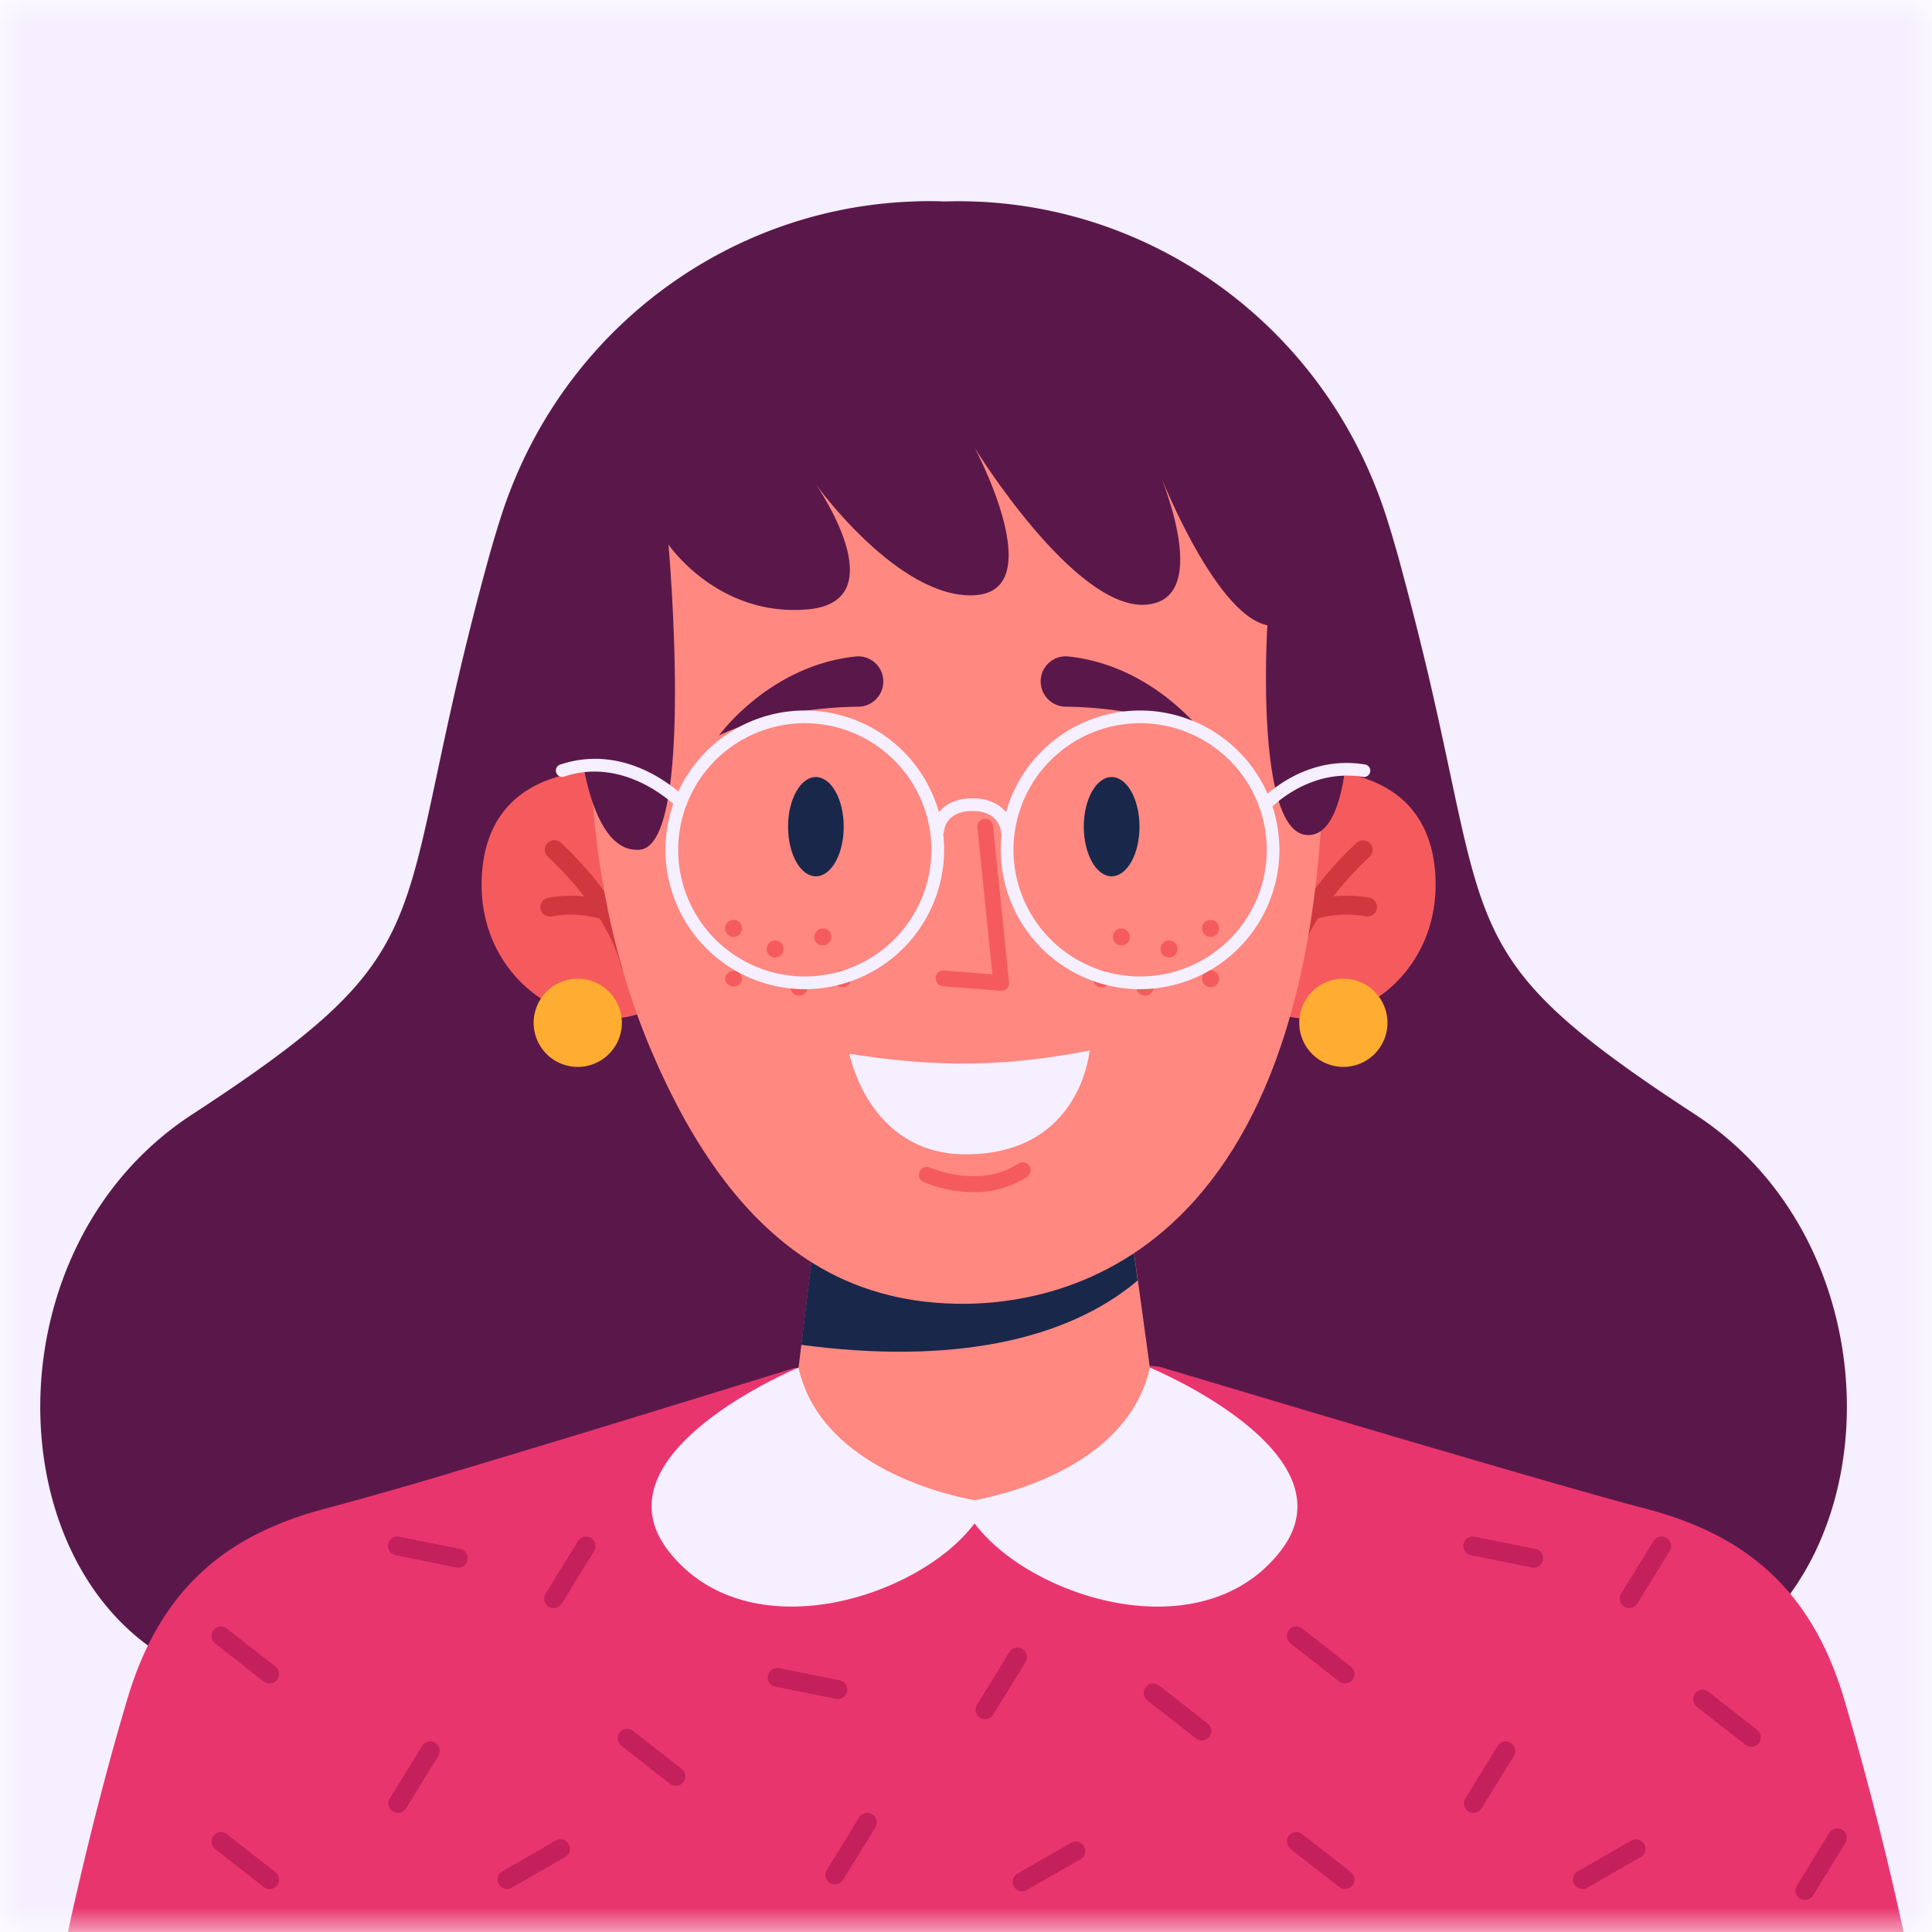 <svg width="40" height="40" fill="none" xmlns="http://www.w3.org/2000/svg"><mask id="a" maskUnits="userSpaceOnUse" x="0" y="0" width="40" height="40"><path fill="#C4C4C4" d="M0 0h40v40H0z"/></mask><g mask="url(#a)"><path fill="#F5EFFF" d="M0 0h40v40H0z"/><path d="M36.444 40H3.334s.444-2.106 1.077-4.22c.633-2.116 1.942-3.003 3.637-3.436a81.633 81.633 0 002.364-.678l1.216-.366.584-.178c2.133-.649 4.215-1.295 4.215-1.295l3.444-.276.02-.002.02.002 3.106.249s1.869.56 3.909 1.164l1.182.349c1.526.447 2.968.864 3.621 1.031 1.696.435 3.004 1.32 3.638 3.435a59.939 59.939 0 011.077 4.222z" fill="#19274B"/><path d="M28.108 31.31c-.2.86-.545 1.993-1.127 3.113-1.138 2.195-3.18 4.353-6.815 4.353-3.85 0-6.052-2.236-7.28-4.38a13.123 13.123 0 01-1.26-3.097l.584-.178c2.133-.649 4.215-1.295 4.215-1.295l3.444-.276.02-.002.02.002 3.106.25s1.869.56 3.908 1.163c.394.114.791.232 1.185.347z" fill="#FF8881"/><path d="M15.55 30.439a.341.341 0 01-.316-.473.323.323 0 01.031-.058.341.341 0 01.6.058.307.307 0 01.027.13.342.342 0 01-.343.343zm4.361 3.484a.34.34 0 01-.34-.342.342.342 0 01.684.002.345.345 0 01-.344.34zm.535-.351a.343.343 0 01.292-.387.343.343 0 01.093.678c-.016.002-.031.002-.047.002a.34.34 0 01-.337-.293zm-1.457.284a.343.343 0 01.1-.677.341.341 0 01-.049.68c-.018 0-.035 0-.051-.003zm2.324-.42a.34.34 0 01.218-.43.34.34 0 01.43.217.34.34 0 01-.324.449.342.342 0 01-.324-.236zm-3.237.205a.34.34 0 01-.214-.433.338.338 0 01.434-.214.34.34 0 01.213.434.345.345 0 01-.324.233.496.496 0 01-.11-.02zm4.064-.498a.341.341 0 11.586-.351.341.341 0 11-.586.351zm-4.924.1a.34.34 0 01-.116-.469.34.34 0 11.116.469zm5.666-.571a.343.343 0 01.002-.484.341.341 0 01.484.002.341.341 0 01-.002.484.338.338 0 01-.484-.002zm-6.422-.015a.341.341 0 11.48-.487.339.339 0 01.003.482.338.338 0 01-.245.102.344.344 0 01-.238-.097zm7.028-.62a.343.343 0 11.36-.581.343.343 0 01-.36.58zm-7.623-.125a.341.341 0 11.577-.364.341.341 0 01-.577.364zm8.065-.635a.342.342 0 11.228-.645.342.342 0 01-.228.645zm-8.485-.214a.343.343 0 01.642-.237.344.344 0 01-.322.462.347.347 0 01-.32-.225zm8.801-.624a.343.343 0 01-.131-.027l-.06-.03a.473.473 0 01-.051-.043.305.305 0 01-.074-.111.306.306 0 01-.026-.131.336.336 0 01.15-.282.258.258 0 01.06-.032.336.336 0 01.262 0c.021.01.041.018.059.032a.895.895 0 01.053.042.473.473 0 01.042.05.313.313 0 01.058.189.342.342 0 01-.342.343zm2.735 3.984c-1.138 2.195-3.18 4.353-6.815 4.353-3.85 0-6.052-2.236-7.28-4.38 3.15.769 8.507 1.556 14.095.027z" fill="#F5EFFF"/><path d="M19.91 29.546v.005l-.021-.003.02-.002z" fill="#5D46C2"/><path d="M19.89 29.548l-.021.003v-.005l.02.002z" fill="#5D46C2"/><path d="M24.124 9.198a4.083 4.083 0 01-.187.555 7.32 7.32 0 01-.107.245l-.055.115c-.693 1.371-2.118 2.215-3.653 2.215H18.8a4.094 4.094 0 01-2.866-1.16 5.654 5.654 0 01-.938-1.177 3.928 3.928 0 01-.127-.236c-.024-.05-.049-.102-.07-.155-.496-1.18-.24-2.98 1.077-4.17 3.275-2.958 9.307-.318 8.248 3.768z" fill="#E9356E"/><path d="M24.124 9.198a4.069 4.069 0 01-.187.555 7.326 7.326 0 01-.162.36c-.693 1.371-2.118 2.216-3.653 2.216H18.8a4.094 4.094 0 01-2.866-1.16 5.647 5.647 0 01-.938-1.178 3.988 3.988 0 01-.198-.391 8.792 8.792 0 014.848-1.464c1.767 0 3.338.529 4.478 1.062z" fill="#FFAC32"/><path d="M19.593 25.564a8.392 8.392 0 100-16.784 8.392 8.392 0 000 16.784z" fill="#E9356E"/><path d="M22.96 30.644s-.858 1.604-3.254 1.604c-2.315 0-3.288-1.684-3.288-1.684l.142-1.153.025-.193.222-1.818 5.728.16.096.691.03.227.298 2.166z" fill="#FF8881"/><path d="M22.628 28.248c-1.297 1.1-3.397 1.518-6.068 1.16l.025-.193.222-1.817 5.728.16.093.69z" fill="#19274B"/><path d="M14.654 22.672c-1.282 1.788-4.04.58-3.853-1.794.171-2.153 2.575-1.81 2.575-1.81l1.278 3.604z" fill="#F55B5D"/><path d="M12.963 22.65a.432.432 0 11-.866 0 .432.432 0 11.866 0z" fill="#F5EFFF"/><path d="M13.476 22.716a.173.173 0 01-.166-.131c-.251-1.02-1.309-1.971-1.318-1.98a.17.17 0 01-.013-.242.17.17 0 01.242-.013c.047.042 1.149 1.03 1.424 2.153a.171.171 0 01-.124.206.181.181 0 01-.045.007z" fill="#D1373F"/><path d="M13.034 21.75a.151.151 0 01-.053-.01 1.894 1.894 0 00-.92-.06.172.172 0 01-.204-.128.173.173 0 01.128-.205c.023-.004.543-.118 1.105.071a.172.172 0 01.109.216.18.18 0 01-.165.115z" fill="#D1373F"/><path d="M24.142 22.672c1.282 1.788 4.039.58 3.852-1.794-.17-2.153-2.575-1.81-2.575-1.81l-1.277 3.604z" fill="#F55B5D"/><path d="M26.701 22.65a.432.432 0 11-.866 0 .432.432 0 11.866 0z" fill="#F5EFFF"/><path d="M25.32 22.716a.17.17 0 01-.164-.211c.274-1.122 1.376-2.113 1.423-2.153a.174.174 0 01.242.013.174.174 0 01-.013.242c-.011.01-1.069.96-1.318 1.98a.18.18 0 01-.17.129z" fill="#D1373F"/><path d="M25.761 21.75a.17.17 0 01-.162-.119.168.168 0 01.109-.215 2.247 2.247 0 011.104-.071.171.171 0 01-.076.333 1.927 1.927 0 00-.92.06.178.178 0 01-.055.011z" fill="#D1373F"/><path d="M12.867 16.45s-.626 3.88.996 7.675c1.469 3.44 3.424 4.51 5.506 4.543 2.366.038 7.321-1.33 6.537-12.558-.53-7.585-12.412-7.317-13.038.34z" fill="#FF8881"/><path d="M24.142 13.94s1.106 2.995 1.695 3.763l.646-1.986s-.468-5.735-7.112-5.735c-6.87 0-6.635 5.735-6.635 5.735l.59 2.7s1.728-2.578 1.859-4.287c0 0 2.297 2.547 4.424 2.242 0 0-.78-.835-.989-1.482 0 0 3.715 1.96 6.201 1.253 0 0-.63-.91-.68-2.204z" fill="#E9356E"/><path d="M12.736 15.715s-.804 1.84-.349 3.49c.456 1.651 2.36 3.575 1.011 5.513-1.346 1.937.12 4.73 2.151 4.217 0 0-2.124-.216-2.015-2.424.107-2.209 2.364-2.646.655-5.753-1.708-3.106-.17-5.528-.17-5.528l-1.283.485zm13.747 0s.805 1.84.35 3.49c-.456 1.651-2.36 3.575-1.012 5.513 1.347 1.937-.12 4.73-2.15 4.217 0 0 2.124-.216 2.015-2.424-.107-2.209-2.364-2.646-.656-5.753 1.709-3.106.171-5.528.171-5.528l1.282.485zm-11.405 2.701s.907-1.262 2.469-1.424a.451.451 0 01.493.422v.005a.454.454 0 01-.447.48c-.586.006-1.617.09-2.515.517zm8.763 0s-.906-1.262-2.468-1.424a.451.451 0 00-.493.422v.005a.454.454 0 00.446.48c.587.006 1.616.09 2.515.517z" fill="#E9356E"/><path d="M19.664 26.655c-.486 0-.873-.17-.897-.182a.143.143 0 01.117-.26c.01.005.89.389 1.593-.073a.143.143 0 01.198.04.145.145 0 01-.04.198 1.758 1.758 0 01-.97.277zm.505-3.63h-.011l-1.043-.085a.143.143 0 01-.13-.153.145.145 0 01.153-.131l.87.07-.27-2.648a.14.14 0 01.126-.155.14.14 0 01.156.126l.289 2.82a.141.141 0 01-.14.156z" fill="#F55B5D"/><path d="M17.43 24.16c1.281.2 2.585.287 4.332-.06 0 0-.151 1.866-2.224 1.873-1.765.007-2.109-1.813-2.109-1.813z" fill="#F5EFFF"/><path d="M17.325 20.063c0 .493-.225.895-.502.895-.278 0-.503-.4-.503-.895 0-.493.225-.895.503-.895.277.002.502.402.502.895zm5.335 0c0 .493-.225.895-.503.895-.277 0-.502-.4-.502-.895 0-.493.225-.895.502-.895.278.002.503.402.503.895z" fill="#19274B"/><path d="M15.492 21.898a.154.154 0 01-.307 0 .154.154 0 01.307 0zm.75.372a.154.154 0 01-.306 0 .154.154 0 01.306 0zm-.75.535a.154.154 0 01-.307 0 .154.154 0 01.307 0zm1.182.153a.154.154 0 01-.307 0 .154.154 0 01.307 0zm.786-.153a.154.154 0 01-.306 0 .154.154 0 01.306 0zm-.358-.753a.154.154 0 01-.306 0 .154.154 0 01.306 0zm6.688-.154a.154.154 0 00.307 0 .154.154 0 00-.307 0zm-.597.525a.153.153 0 100-.307.153.153 0 000 .307zm.597.382a.154.154 0 00.307 0 .154.154 0 00-.307 0zm-1.18.153a.154.154 0 00.307 0 .154.154 0 00-.307 0zm-.788-.153a.154.154 0 00.306 0 .154.154 0 00-.306 0zm.358-.753a.154.154 0 00.306 0 .154.154 0 00-.306 0z" fill="#F55B5D"/><path d="M30.968 34.657c-4.851-1.44-8.276-3.989-11.434-5.136-3.157 1.147-6.582 3.695-11.433 5.136-7.697 2.285-9.62-7.995-4.127-11.581 4.836-3.155 4.26-3.683 5.524-9.092a65.39 65.39 0 01.638-2.5c.08-.285.163-.56.25-.829 1.321-4.06 5.106-6.623 9.15-6.483 4.046-.14 7.83 2.423 9.152 6.483.087.266.168.544.25.83a75.524 75.524 0 01.637 2.499c1.265 5.412.689 5.937 5.524 9.092 5.492 3.583 3.566 13.864-4.131 11.581z" fill="#5A184A"/><path d="M39.412 40.002H1.406s.51-2.418 1.237-4.846c.727-2.428 2.229-3.445 4.175-3.943a94.02 94.02 0 002.714-.778c.655-.196 1.364-.41 2.065-.622 2.449-.745 4.839-1.487 4.839-1.487l3.953-.316.023-.003.023.003 3.565.285s2.145.643 4.486 1.337c2.199.648 4.573 1.341 5.514 1.584 1.946.5 3.448 1.515 4.175 3.943a68.546 68.546 0 011.237 4.843z" fill="#E9356E"/><path d="M5.58 34.854a.19.19 0 01-.119-.041l-1.007-.788a.197.197 0 01-.033-.276.197.197 0 01.275-.033l1.007.788c.085.067.1.189.034.276a.202.202 0 01-.156.074zm0 4.256a.19.19 0 01-.119-.04l-1.007-.789a.197.197 0 01-.033-.275.197.197 0 01.275-.033l1.007.788c.085.066.1.188.034.275a.202.202 0 01-.156.074zm5.882-5.817a.204.204 0 01-.102-.028.198.198 0 01-.064-.27l.671-1.09a.197.197 0 01.27-.063c.092.056.12.178.064.27l-.67 1.089a.2.2 0 01-.169.092zm-3.226 4.241a.205.205 0 01-.102-.028.198.198 0 01-.064-.27l.67-1.09a.198.198 0 01.271-.063c.092.056.12.179.064.27l-.67 1.09a.2.2 0 01-.17.091zm1.436-5.34a.19.19 0 01.007.107.195.195 0 01-.23.153L8.196 32.2a.195.195 0 11.077-.382l1.254.252a.193.193 0 01.146.123zm4.32 4.779a.19.19 0 01-.12-.04l-1.007-.789a.197.197 0 01-.033-.275.197.197 0 01.275-.033l1.008.788c.084.066.1.188.033.275a.202.202 0 01-.156.074zm-3.603 2.107a.196.196 0 01.008-.334l1.109-.638a.196.196 0 11.196.34l-1.11.637a.208.208 0 01-.204-.005zm17.457-4.226a.19.19 0 01-.12-.041l-1.007-.788a.197.197 0 01-.034-.276.197.197 0 01.276-.033l1.007.788c.085.067.1.189.034.276a.202.202 0 01-.156.074zm0 4.256a.19.19 0 01-.12-.04l-1.007-.789a.197.197 0 01-.034-.275.197.197 0 01.276-.033l1.007.788c.085.066.1.188.034.275a.202.202 0 01-.156.074zm5.884-5.817a.204.204 0 01-.102-.028.198.198 0 01-.064-.27l.67-1.09a.197.197 0 01.271-.063c.092.056.12.178.064.27l-.67 1.089a.208.208 0 01-.17.092zm-3.227 4.241a.205.205 0 01-.102-.028.197.197 0 01-.063-.27l.67-1.09a.198.198 0 01.27-.063c.093.056.12.179.065.27l-.671 1.09a.201.201 0 01-.169.091zm6.867 1.801a.204.204 0 01-.103-.028.197.197 0 01-.064-.27l.671-1.09a.198.198 0 01.27-.063c.092.056.12.178.064.27l-.67 1.089a.201.201 0 01-.169.092zm-5.433-7.141a.19.19 0 01.008.107.195.195 0 01-.23.153L30.46 32.2a.195.195 0 11.077-.382l1.255.252a.193.193 0 01.145.123zm4.32 3.971a.19.19 0 01-.12-.041l-1.007-.788a.197.197 0 01-.033-.276.198.198 0 01.275-.033l1.008.788c.084.067.1.189.033.276a.198.198 0 01-.156.074zm-3.601 2.915a.195.195 0 01.008-.334l1.11-.638a.196.196 0 11.196.34l-1.11.637a.207.207 0 01-.204-.005zm-12.262-3.487a.205.205 0 01-.102-.028.198.198 0 01-.064-.27l.67-1.09a.198.198 0 01.271-.063c.092.056.12.179.064.27l-.67 1.09a.201.201 0 01-.17.091zm-3.109 3.421a.204.204 0 01-.102-.029.198.198 0 01-.064-.27l.67-1.089a.198.198 0 01.271-.064c.092.056.12.179.064.27l-.67 1.09a.201.201 0 01-.17.092zm.245-4.102a.19.19 0 01.007.107.195.195 0 01-.23.153l-1.254-.252a.195.195 0 11.076-.383l1.255.253a.193.193 0 01.146.122zm7.352 1.123a.19.19 0 01-.12-.041l-1.007-.788a.197.197 0 01-.033-.276.197.197 0 01.275-.033l1.008.788c.084.066.1.189.033.276a.202.202 0 01-.156.074zm-3.825 3.091a.196.196 0 01.008-.334l1.109-.638a.196.196 0 11.196.34l-1.11.637a.196.196 0 01-.203-.005z" fill="#C4205C"/><path d="M20.432 28v.006l-.02-.003.02-.002zm-.02.003l-.023.003V28l.023.002z" fill="#5D46C2"/><path d="M23.936 29.26s-.984 1.842-3.733 1.842c-2.658 0-3.775-1.933-3.775-1.933l.163-1.324.028-.222.255-2.086 6.575.184.11.793.036.26.341 2.486z" fill="#FF8881"/><path d="M26.515 32.11c-1.635 2.106-5.185.971-6.338-.57-1.153 1.541-4.7 2.674-6.338.57-1.576-2.028 2.693-3.796 2.693-3.796.437 1.964 2.831 2.594 3.645 2.747.814-.153 3.193-.78 3.63-2.747-.003 0 4.281 1.765 2.708 3.795z" fill="#F5EFFF"/><path d="M23.554 26.511c-1.49 1.263-3.9 1.742-6.965 1.332l.028-.222.255-2.087 6.575.184.107.793z" fill="#19274B"/><path d="M14.403 20.11c-1.472 2.053-4.637.666-4.422-2.058.196-2.472 2.955-2.079 2.955-2.079l1.467 4.137z" fill="#F55B5D"/><path d="M12.875 21.176a.912.912 0 11-1.826 0 .912.912 0 111.826 0z" fill="#FFAC32"/><path d="M13.049 20.16a.198.198 0 01-.192-.15c-.285-1.168-1.502-2.262-1.512-2.272a.195.195 0 01-.015-.278.195.195 0 01.278-.015c.053.048 1.318 1.183 1.634 2.47a.196.196 0 01-.142.238.206.206 0 01-.051.008z" fill="#D1373F"/><path d="M12.544 19.051a.17.17 0 01-.062-.01 2.176 2.176 0 00-1.055-.069.2.2 0 01-.235-.148.199.199 0 01.148-.234c.025-.005.622-.136 1.268.081a.197.197 0 01.124.248.206.206 0 01-.188.132z" fill="#D1373F"/><path d="M25.29 20.11c1.472 2.053 4.637.666 4.423-2.058-.196-2.472-2.956-2.079-2.956-2.079l-1.466 4.137z" fill="#F55B5D"/><path d="M28.726 21.176a.912.912 0 11-1.826 0 .912.912 0 111.826 0z" fill="#FFAC32"/><path d="M26.645 20.16a.194.194 0 01-.189-.242c.316-1.287 1.581-2.425 1.635-2.47a.2.2 0 01.278.015.2.2 0 01-.015.278c-.013.01-1.227 1.101-1.513 2.272a.209.209 0 01-.196.148z" fill="#D1373F"/><path d="M27.15 19.052a.196.196 0 01-.186-.136.195.195 0 01.125-.247c.645-.217 1.242-.087 1.267-.082a.196.196 0 01-.087.383c-.005 0-.517-.11-1.055.069a.188.188 0 01-.064.012z" fill="#D1373F"/><path d="M12.352 12.969s-.719 4.453 1.143 8.809c1.686 3.948 3.93 5.177 6.32 5.215 2.716.044 8.403-1.527 7.503-14.415-.61-8.707-14.246-8.398-14.966.39z" fill="#FF8881"/><path d="M11.962 14.938s.143 2.759 1.288 2.654c1.145-.104.59-6.317.59-6.317s1.02 1.505 2.881 1.342c1.862-.164.174-2.584.174-2.584s1.716 2.387 3.29 2.29c1.57-.097 0-3.042 0-3.042s2.053 3.336 3.53 3.239c1.476-.097.227-2.877.227-2.877s1.175 3.076 2.297 3.303c0 0-.283 4.53.919 4.338 1.198-.191.755-5.254.262-6.792-.492-1.538-3.137-5.397-8.225-4.907-5.095.49-7.141 3.303-7.233 9.352z" fill="#5A184A"/><path d="M14.887 15.226s1.041-1.449 2.834-1.635a.52.52 0 01.566.485v.005a.521.521 0 01-.512.55c-.674.008-1.855.105-2.887.595zm10.059 0s-1.04-1.449-2.833-1.635a.518.518 0 00-.566.485v.005a.522.522 0 00.512.55c.674.008 1.857.105 2.887.595z" fill="#5A184A"/><path d="M20.151 24.683a2.724 2.724 0 01-1.03-.21.164.164 0 01-.081-.216c.038-.082.135-.12.216-.082.016.005 1.02.447 1.829-.084a.166.166 0 01.227.046.167.167 0 01-.046.227 2.013 2.013 0 01-1.114.319zm.579-4.168h-.012l-1.196-.097a.165.165 0 01-.15-.176.167.167 0 01.175-.15l1 .082-.311-3.04a.161.161 0 01.145-.18c.09-.01.171.057.179.146l.331 3.237a.162.162 0 01-.16.178z" fill="#F55B5D"/><path d="M17.586 21.818c1.472.23 2.969.33 4.973-.069 0 0-.173 2.143-2.553 2.15-2.022.008-2.42-2.08-2.42-2.08z" fill="#F5EFFF"/><path d="M17.468 17.116c0 .566-.257 1.027-.576 1.027-.319 0-.576-.459-.576-1.027 0-.567.257-1.028.576-1.028.319.002.576.461.576 1.027zm5.548 1.027c.318 0 .576-.46.576-1.027 0-.568-.258-1.028-.576-1.028-.319 0-.577.46-.577 1.027 0 .568.258 1.028.577 1.028z" fill="#19274B"/><path d="M15.364 19.222a.176.176 0 01-.352 0 .176.176 0 01.352 0zm.684.602a.176.176 0 100-.352.176.176 0 000 .352zm-.684.439a.176.176 0 01-.351 0 .176.176 0 01.351 0zm1.355.176a.176.176 0 01-.352 0 .176.176 0 01.352 0zm.903-.176a.176.176 0 01-.352 0 .176.176 0 01.352 0zm-.411-.865a.176.176 0 01-.352 0 .176.176 0 01.352 0zm7.677-.176a.176.176 0 00.352 0 .176.176 0 00-.352 0zm-.684.602a.176.176 0 100-.352.176.176 0 000 .352zm.684.439a.176.176 0 00.352 0 .176.176 0 00-.352 0zm-1.355.176a.176.176 0 00.352 0 .176.176 0 00-.352 0zm-.903-.176a.176.176 0 00.353 0 .176.176 0 00-.352 0zm.411-.865a.176.176 0 00.352 0 .176.176 0 00-.352 0z" fill="#F55B5D"/><path d="M16.663 20.48a2.888 2.888 0 01-2.885-2.885 2.888 2.888 0 012.885-2.885 2.888 2.888 0 012.884 2.885 2.89 2.89 0 01-2.884 2.885zm0-5.507a2.624 2.624 0 00-2.622 2.622 2.624 2.624 0 002.622 2.622 2.624 2.624 0 002.621-2.622 2.626 2.626 0 00-2.621-2.622zm6.942 5.507a2.888 2.888 0 01-2.885-2.885 2.888 2.888 0 012.885-2.885 2.888 2.888 0 012.884 2.885 2.89 2.89 0 01-2.884 2.885zm0-5.507a2.624 2.624 0 00-2.622 2.622 2.624 2.624 0 002.622 2.622 2.624 2.624 0 002.622-2.622 2.624 2.624 0 00-2.622-2.622z" fill="#F5EFFF"/><path d="M26.193 16.791a.134.134 0 01-.089-.033.13.13 0 01-.008-.183c.036-.038.888-.96 2.166-.747a.13.13 0 01.107.15.13.13 0 01-.15.107c-1.138-.186-1.921.658-1.929.666a.14.14 0 01-.097.04zm-12.101-.053a.128.128 0 01-.095-.04c-.015-.016-1.045-1.046-2.315-.62a.13.13 0 01-.166-.082.13.13 0 01.082-.166c1.433-.48 2.54.638 2.588.686a.132.132 0 01-.002.186.139.139 0 01-.092.036zm5.323.594h-.008a.132.132 0 01-.123-.14c.016-.23.212-.663.85-.663.637 0 .834.433.849.663a.133.133 0 01-.122.14.133.133 0 01-.14-.122c-.003-.041-.052-.419-.59-.419-.553 0-.586.4-.586.419a.13.13 0 01-.13.122z" fill="#F5EFFF"/></g></svg>